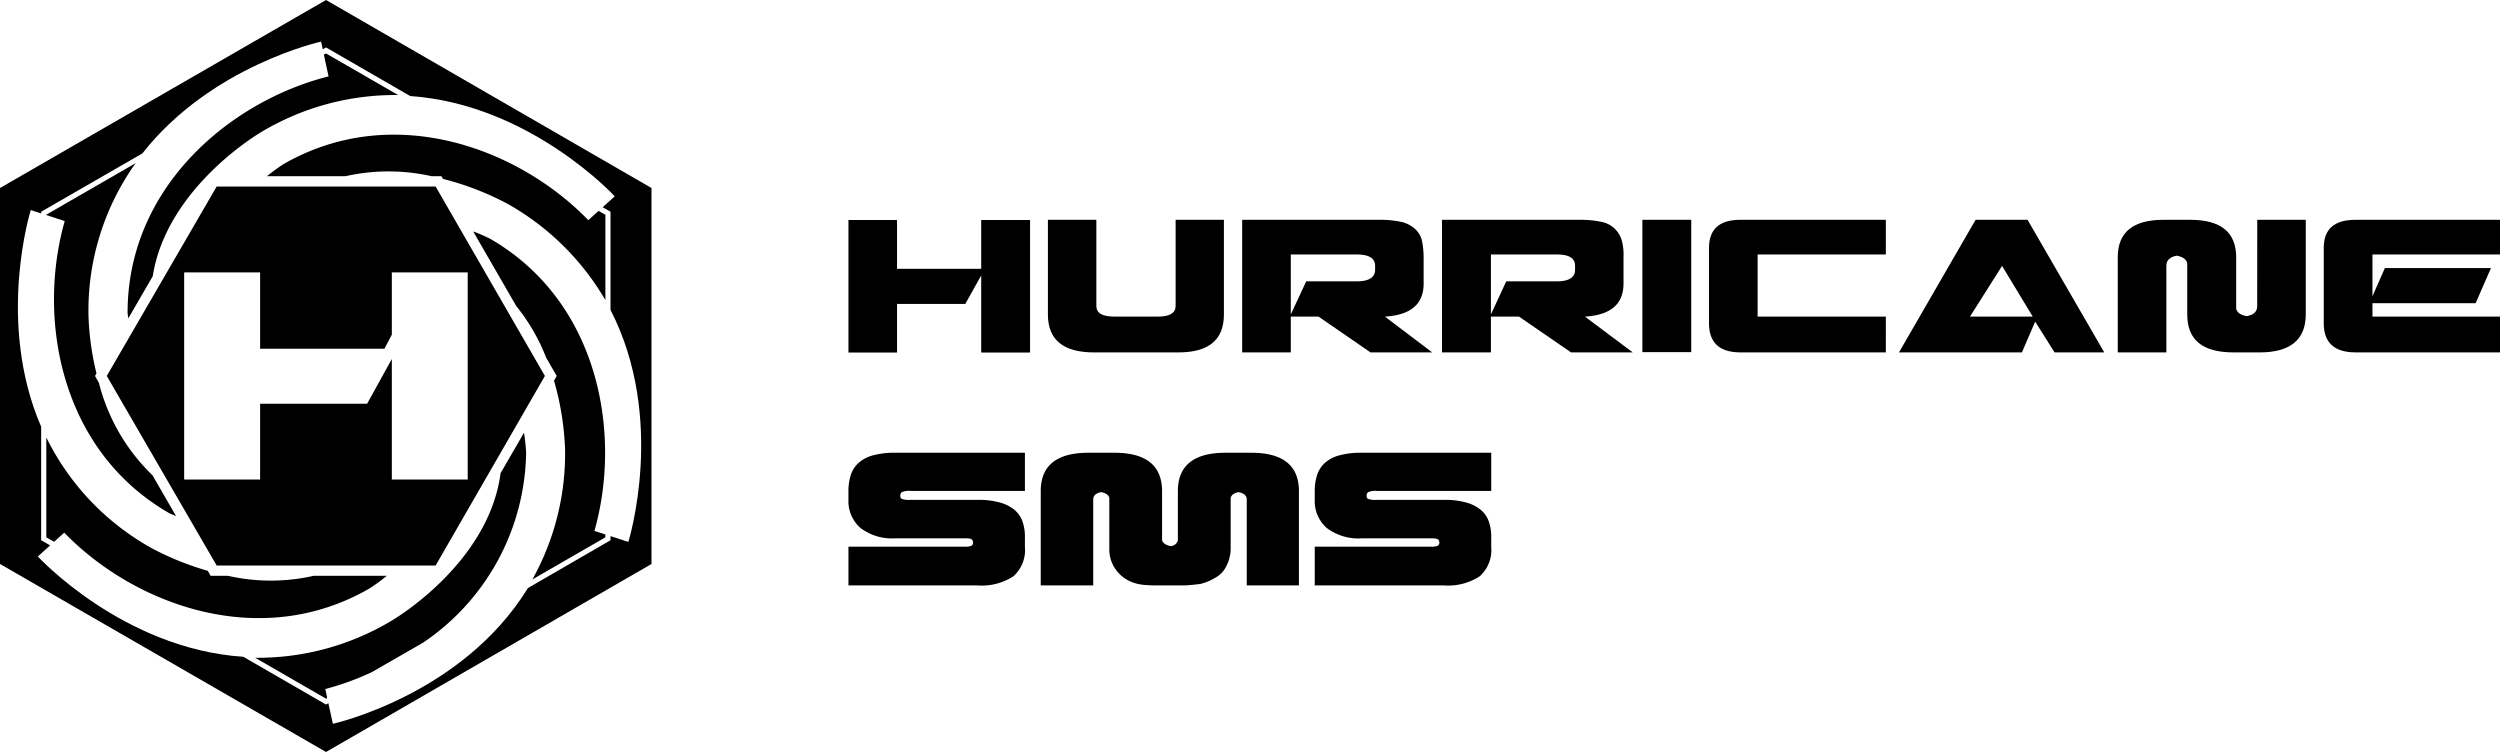 <svg xmlns="http://www.w3.org/2000/svg" width="159.315" height="47.921" viewBox="0 0 159.315 47.921">
  <title>hsms2Asset 7</title>
  <g>
    <polygon points="62.528 17.131 57.165 17.131 57.165 14.018 54.068 14.018 54.068 22.467 57.165 22.467 57.165 19.369 61.513 19.369 62.528 17.553 62.528 22.467 65.641 22.467 65.641 14.018 62.528 14.018 62.528 17.131"/>
    <path d="M74.918,19.498c0,.454-.379.678-1.122.678H71.014c-.769,0-1.148-.224-1.148-.678v-5.49H66.779v6.03c0,1.618.977,2.42,2.943,2.42H75.09c1.944,0,2.905-.801,2.905-2.42v-6.03H74.918Z"/>
    <path d="M90.722,18.071V16.4a5.471,5.471,0,0,0-.107-1.063,1.421,1.421,0,0,0-.432-.737,1.933,1.933,0,0,0-.865-.455,6.499,6.499,0,0,0-1.479-.138H79.159v8.449h3.098V20.176h1.768l3.311,2.281H91.267l-3.012-2.281c1.634-.096,2.468-.785,2.468-2.104M87.63,17.196c0,.475-.4.732-1.148.732H83.24l-.983,2.11V16.218h4.225c.748,0,1.148.24,1.148.715Z"/>
    <path d="M103.46,18.071V16.4a3.581,3.581,0,0,0-.107-1.063,1.67,1.67,0,0,0-1.26-1.191,6.625,6.625,0,0,0-1.506-.138H91.891v8.449h3.119V20.176H96.8l3.316,2.281h3.931l-3.045-2.281c1.629-.096,2.457-.785,2.457-2.104m-3.087-.876c0,.475-.379.732-1.143.732H95.988l-.978,2.11V16.218H99.23c.764,0,1.143.24,1.143.715Z"/>
    <rect x="104.662" y="14.007" width="3.114" height="8.433"/>
    <path d="M108.908,15.802V20.603c0,1.228.662,1.853,2.003,1.853h9.266V20.176h-8.171V16.218h8.171V14.007h-9.266c-1.34,0-2.003.593-2.003,1.794"/>
    <path d="M125.897,14.007l-4.882,8.449h7.835l.844-1.96,1.234,1.96h3.167l-4.887-8.449Zm-.358,6.169,2.045-3.231,1.955,3.231Z"/>
    <path d="M143.843,19.498c0,.342-.193.561-.668.651-.358-.07-.598-.198-.673-.475V16.4c0-1.608-.972-2.393-2.948-2.393h-1.677c-1.944,0-2.921.785-2.921,2.393v6.056h3.098V16.934c0-.352.23-.561.657-.641.39.07.603.224.673.475V20.037c0,1.618.961,2.42,2.959,2.42h1.667c1.923,0,2.927-.801,2.927-2.42v-6.03h-3.092Z"/>
    <path d="M148.083,15.802V20.603c0,1.228.668,1.853,2.03,1.853h9.203V20.176h-8.129v-.855h6.575l.977-2.237h-6.761l-.791,1.794v-2.66h8.129V14.007h-9.203c-1.362,0-2.03.593-2.03,1.794"/>
    <g>
      <path d="M20.776,0,0,11.981V35.94L20.776,47.921,41.518,35.94V11.981ZM40.042,34.534l-1.137-.369v.263l-5.263,3.045c-4.189,6.83-12.43,8.652-12.43,8.652l-.287-1.316-.148.089-5.27-3.044C7.82,41.346,2.41,35.462,2.41,35.462l.783-.705-.571-.33v-7.234C-.268,20.496,1.961,13.385,1.961,13.385l.661.218v-.11l6.45-3.716c4.384-5.591,11.392-7.126,11.392-7.126l.103.489.21-.116L26.14,6.12c7.646.53,13.036,6.392,13.036,6.392l-.77.692.499.289v6.256c3.588,6.963,1.137,14.784,1.137,14.784"/>
      <path d="M37.49,14.03c-4.464-4.612-12.476-7.575-19.436-3.564a12.405,12.405,0,0,0-1.04.761h5.008a12.511,12.511,0,0,1,5.473,0h.632l.105.174a18.307,18.307,0,0,1,4.089,1.575,16.638,16.638,0,0,1,6.258,6.15v-5.439l-.431-.249Z"/>
      <path d="M24.65,36.693H19.995a12.353,12.353,0,0,1-5.472,0H13.421l-.176-.315a18.249,18.249,0,0,1-3.567-1.439,16.281,16.281,0,0,1-6.727-7.063v6.368l.499.282.643-.583c4.473,4.614,12.501,7.575,19.451,3.559a11.216,11.216,0,0,0,1.106-.809"/>
      <path d="M8.171,20.297l1.562-2.694c.899-5.706,6.916-9.188,6.916-9.188a16.584,16.584,0,0,1,8.725-2.358L20.776,3.406l-.138.076.3,1.386C14.716,6.432,8.131,11.89,8.131,19.917c0,.14.04.244.04.381"/>
      <path d="M31.899,30.155c-.768,5.833-6.948,9.401-6.948,9.401a16.573,16.573,0,0,1-8.689,2.361l4.515,2.606.074-.044-.12-.569A17.612,17.612,0,0,0,23.687,42.836l3.275-1.882a14.876,14.876,0,0,0,6.566-12.099,11.52,11.52,0,0,0-.136-1.28Z"/>
      <path d="M10.77,32.693c.162.09.302.121.454.203L9.72,30.291a12.398,12.398,0,0,1-3.416-5.892l-.248-.441.092-.161a17.786,17.786,0,0,1-.51-3.688,16.193,16.193,0,0,1,3.003-9.71L2.952,13.68v.023l1.173.386C2.366,20.26,3.802,28.681,10.77,32.693"/>
      <path d="M31.247,15.223a9.836,9.836,0,0,0-1.093-.474l2.75,4.761a12.314,12.314,0,0,1,1.902,3.288l.671,1.16-.172.3a18.112,18.112,0,0,1,.706,4.409,16.488,16.488,0,0,1-2.084,8.258l4.648-2.681v-.187l-.694-.222c1.752-6.176.314-14.594-6.633-18.612"/>
      <path d="M27.759,11.885H13.808L6.804,23.958,13.808,36.04H27.759l6.965-12.082ZM24.97,30.557V22.878L23.395,25.727H16.576v4.83h-4.84V17.36h4.84v4.863h7.921l.473-.896V17.36h4.835V30.557Z"/>
    </g>
    <g>
      <path d="M65.314,28.852V31.284H58.038a1.218,1.218,0,0,0-.561.076.263.263,0,0,0-.104.229v.038a.198.198,0,0,0,.085.161,1.346,1.346,0,0,0,.58.066h4.274a5.053,5.053,0,0,1,1.416.171,2.477,2.477,0,0,1,.931.476,1.703,1.703,0,0,1,.504.74,2.9,2.9,0,0,1,.151.95v.665a2.232,2.232,0,0,1-.74,1.872,3.686,3.686,0,0,1-2.28.579H54.068v-2.47h7.429a.966.966,0,0,0,.408-.058.217.217,0,0,0,.104-.209v-.019a.269.269,0,0,0-.066-.161c-.045-.058-.193-.086-.446-.086H57.069a3.313,3.313,0,0,1-2.242-.665,2.275,2.275,0,0,1-.76-1.805v-.532a3.369,3.369,0,0,1,.142-1.007,1.789,1.789,0,0,1,.485-.779,2.242,2.242,0,0,1,.921-.494,5.302,5.302,0,0,1,1.473-.171Z"/>
      <path d="M78.425,31.74v3.116a2.482,2.482,0,0,1-.38,1.406,1.646,1.646,0,0,1-.627.57,3.163,3.163,0,0,1-.855.36h.019a1.347,1.347,0,0,1-.229.038c-.113.013-.232.025-.352.038s-.281.025-.484.038H73.731q-.398,0-.769-.028a3.041,3.041,0,0,1-.693-.133,2.437,2.437,0,0,1-.617-.305,2.323,2.323,0,0,1-.56-.56,2.208,2.208,0,0,1-.399-1.178V31.721q-.076-.267-.513-.361-.513.095-.513.475v5.472H66.322V31.303q0-2.451,3.039-2.451h1.653q3.04,0,3.04,2.451v3.135c.063.178.24.298.532.361a.495.495,0,0,0,.475-.361V31.303q0-2.451,3.04-2.451h1.634q3.041,0,3.04,2.451v6.004H79.451V31.836q0-.381-.532-.475C78.627,31.424,78.463,31.551,78.425,31.74Z"/>
      <path d="M95.03,28.852V31.284H87.754a1.219,1.219,0,0,0-.561.076.263.263,0,0,0-.104.229v.038a.198.198,0,0,0,.085.161,1.346,1.346,0,0,0,.58.066h4.274a5.053,5.053,0,0,1,1.416.171,2.478,2.478,0,0,1,.931.476,1.703,1.703,0,0,1,.504.74,2.897,2.897,0,0,1,.151.95v.665a2.232,2.232,0,0,1-.74,1.872,3.686,3.686,0,0,1-2.28.579H83.783v-2.47H91.212A.966.966,0,0,0,91.62,34.78a.217.217,0,0,0,.104-.209v-.019a.269.269,0,0,0-.066-.161c-.045-.058-.193-.086-.446-.086H86.785A3.313,3.313,0,0,1,84.543,33.64a2.275,2.275,0,0,1-.76-1.805v-.532a3.369,3.369,0,0,1,.142-1.007,1.789,1.789,0,0,1,.485-.779,2.243,2.243,0,0,1,.921-.494,5.302,5.302,0,0,1,1.473-.171Z"/>
    </g>
  </g>
</svg>
